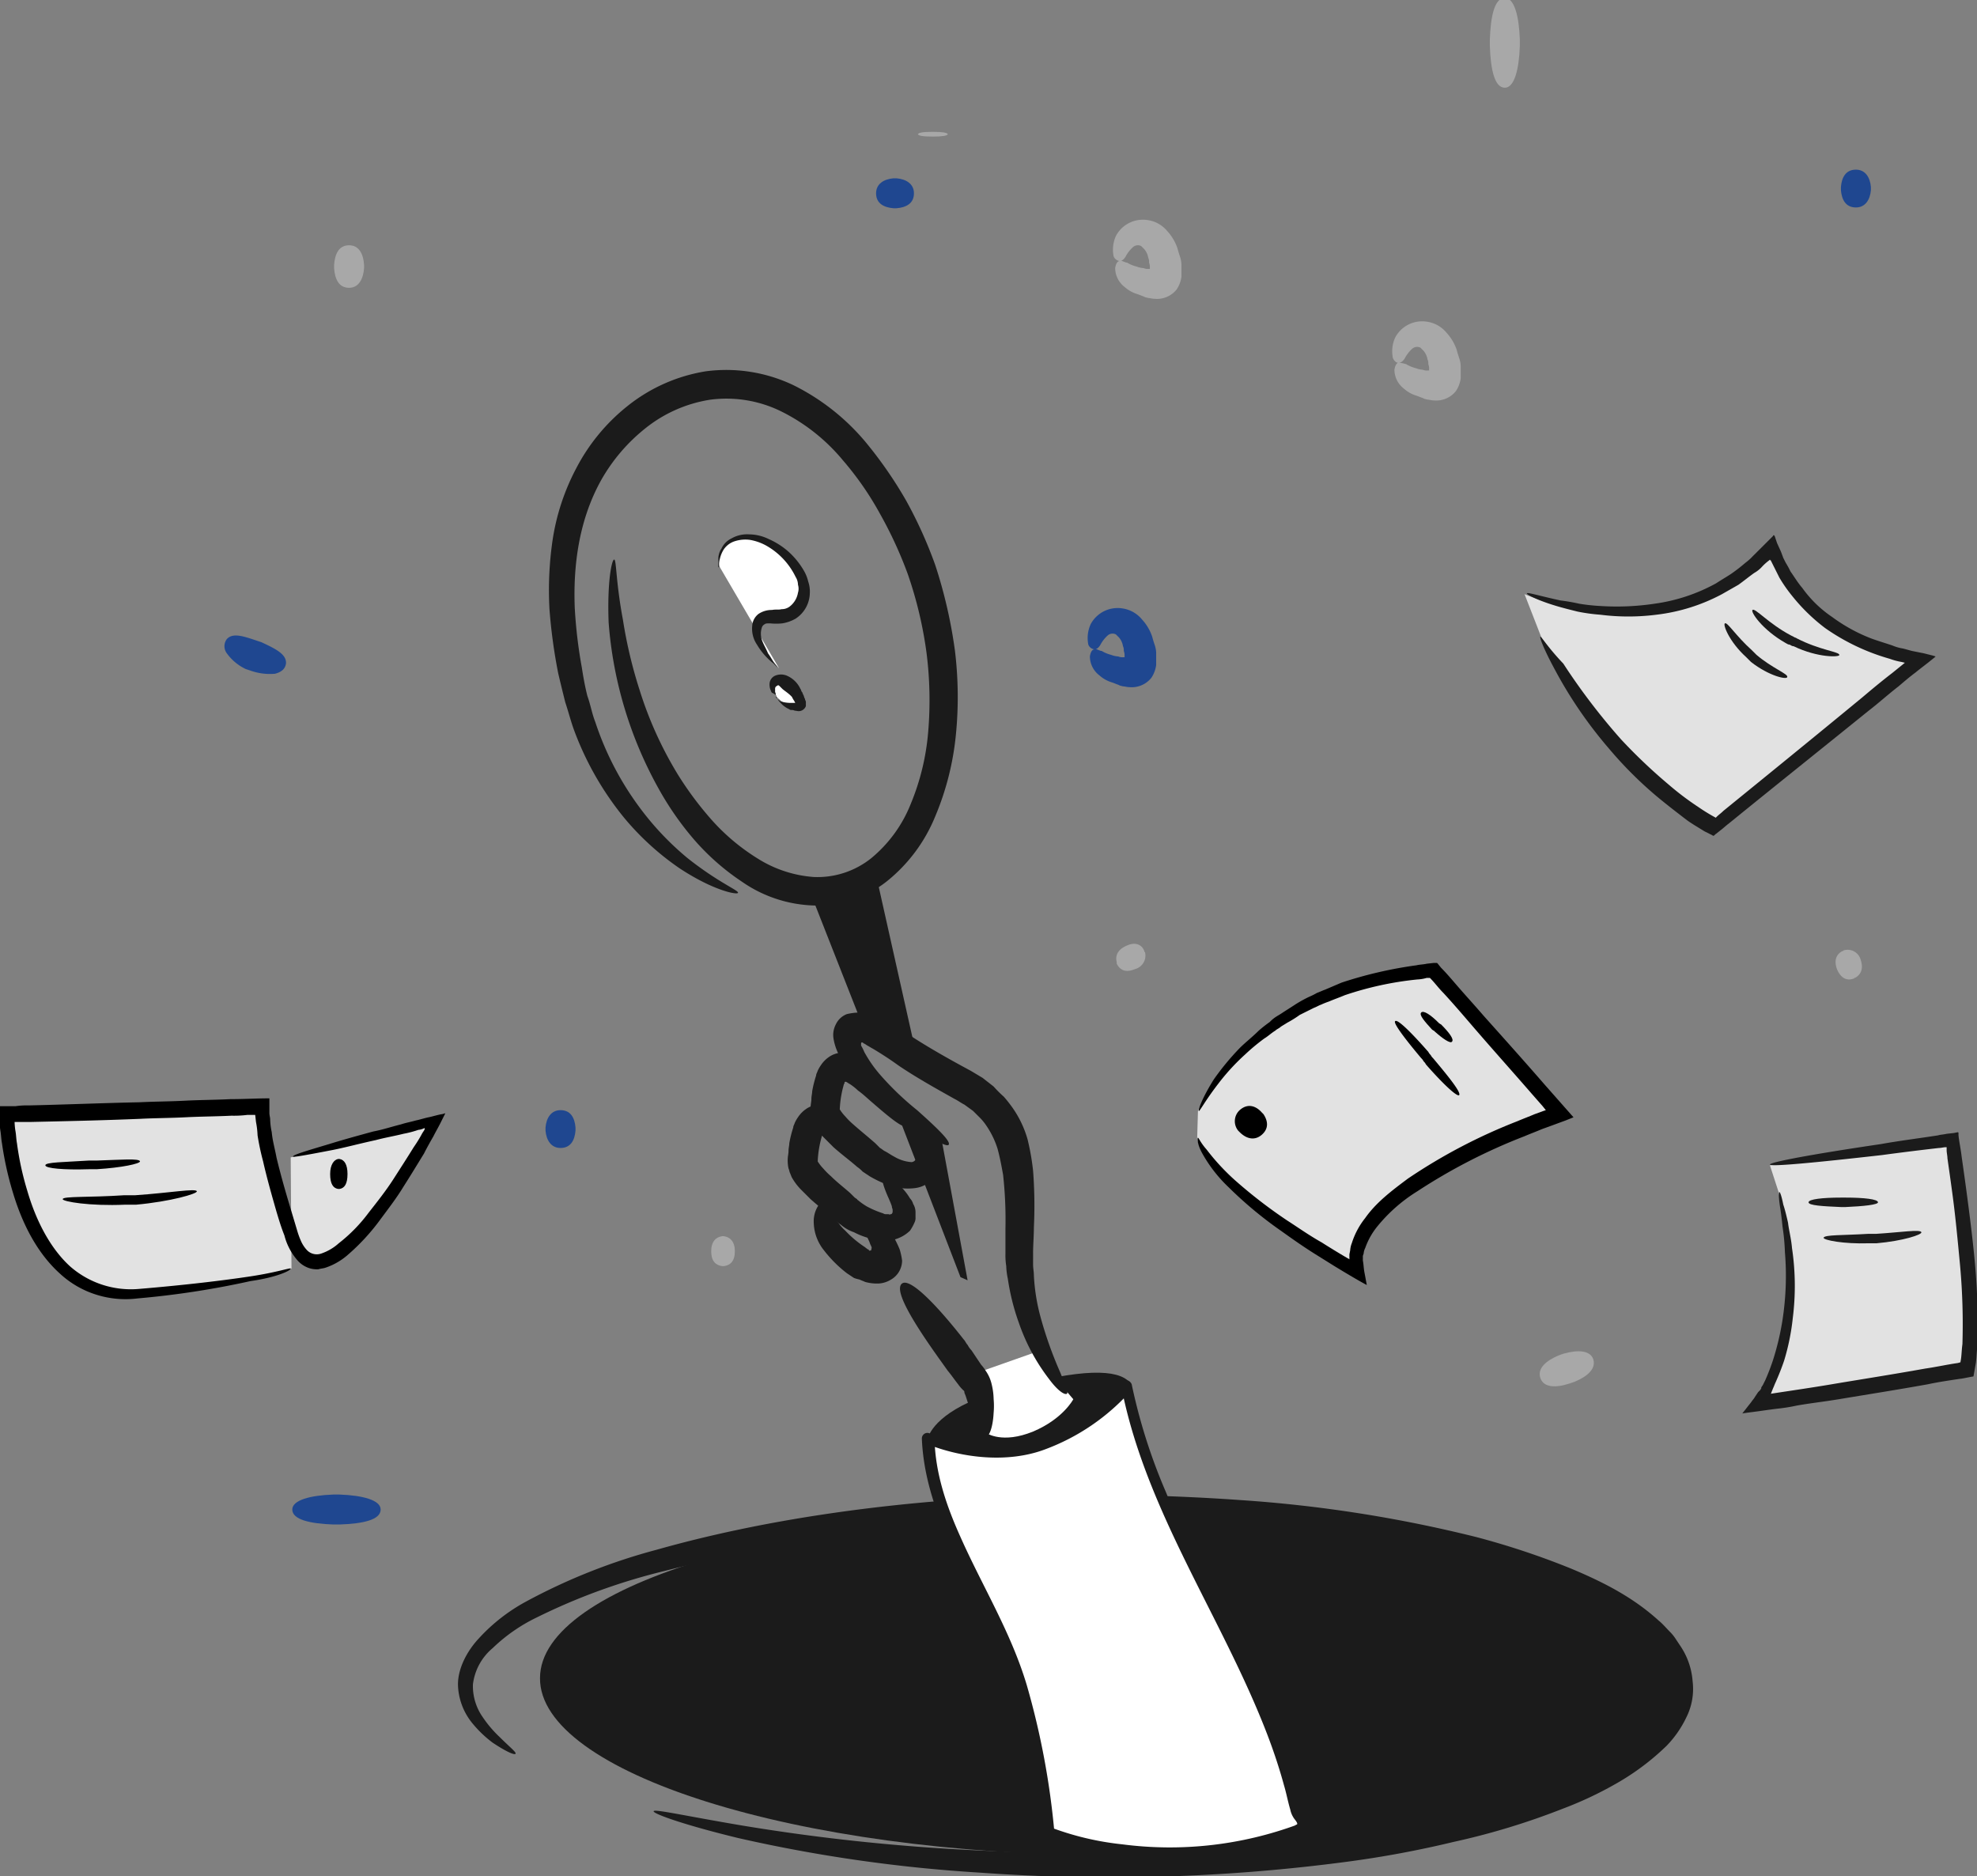 <svg xmlns="http://www.w3.org/2000/svg" xmlns:xlink="http://www.w3.org/1999/xlink" width="391" height="371" viewBox="0 0 391 371">
  <rect x="0" y="0" width="391" height="371" fill="#808080" stroke="none"/>
  <defs>
    <clipPath id="clip-path">
      <rect id="Rectangle_76" data-name="Rectangle 76" width="391" height="371" transform="translate(0.167 0.398)" fill="#fff"/>
    </clipPath>
  </defs>
  <g id="no-machine-found" transform="translate(-0.167 -0.398)" clip-path="url(#clip-path)">
    <path id="Path_447" data-name="Path 447" d="M132.848,81.829c.468,0,.937-.467,1.248-1.09a6.808,6.808,0,0,1,1.4-1.713,1.458,1.458,0,0,1,1.561-.156l.624.623a3.5,3.5,0,0,1,.78,1.713,1.68,1.68,0,0,1,.157.779c0,.312.156.467.156.935v.467h-.313a1.978,1.978,0,0,1-.935-.156,4.569,4.569,0,0,1-1.405-.312,6.763,6.763,0,0,1-1.872-.779c-.467,0-.935-.467-1.4-.312q-.7,0-.935,1.4a4.741,4.741,0,0,0,1.872,3.738,6.5,6.5,0,0,0,2.5,1.4c.467.156.78.312,1.248.467l.311.156.624.156c.313,0,.781.156,1.248.156a4.959,4.959,0,0,0,4.37-1.869,5.954,5.954,0,0,0,.935-2.492V82.452a5.54,5.54,0,0,0-.311-1.558c-.157-.467-.313-.935-.468-1.558a9.516,9.516,0,0,0-2.029-3.427,6.145,6.145,0,0,0-3.9-2.181,6.039,6.039,0,0,0-6.241,3.115,6.578,6.578,0,0,0-.468,4.05A1.463,1.463,0,0,0,132.848,81.829Z" transform="translate(83.805 46.98)" fill="#1f4790"/>
    <path id="Path_448" data-name="Path 448" d="M135.9,34.946c.468,0,.937-.467,1.248-1.09a6.819,6.819,0,0,1,1.405-1.713,1.455,1.455,0,0,1,1.559-.156c.157.156.313.312.624.623a3.517,3.517,0,0,1,.781,1.713,1.7,1.7,0,0,1,.156.779c0,.312.156.467.156.935V36.5h-.311a1.985,1.985,0,0,1-.937-.156,4.559,4.559,0,0,1-1.4-.311,6.743,6.743,0,0,1-1.872-.779c-.468,0-.937-.467-1.405-.312q-.7,0-.935,1.4a4.751,4.751,0,0,0,1.872,3.738,6.5,6.5,0,0,0,2.5,1.4c.468.156.78.312,1.248.467l.313.156.624.156c.311,0,.78.156,1.248.156a4.957,4.957,0,0,0,4.368-1.869,5.931,5.931,0,0,0,.935-2.492V35.569a5.54,5.54,0,0,0-.311-1.558c-.156-.467-.313-.935-.468-1.558a9.536,9.536,0,0,0-2.028-3.427,6.153,6.153,0,0,0-3.9-2.181,6.039,6.039,0,0,0-6.241,3.115,6.592,6.592,0,0,0-.468,4.05A1.465,1.465,0,0,0,135.9,34.946Z" transform="translate(85.75 17.07)" fill="#a8a8a8"/>
    <path id="Path_449" data-name="Path 449" d="M93.988,85.258a1.555,1.555,0,0,0,.624.779,4.92,4.92,0,0,0,2.652,1.4c.624.156,1.872.467,2.028-.156.156-.467-.312-1.246-.624-1.713-.78-1.4-2.34-3.271-4.057-3.115C93.364,82.61,93.364,84.012,93.988,85.258Z" transform="translate(59.63 52.586)" fill="#fff"/>
    <path id="Path_450" data-name="Path 450" d="M94.314,85.749a2.454,2.454,0,0,0-.156-.623V84.5c0-.312.156-.467.468-.623.156-.156.312,0,.468.156l.468.467c.312.312,1.092.779,1.716,1.4.156.156.312.312.312.467.156.156.156.312.312.467l.156.312s.156.312.156.156H97.123A6.714,6.714,0,0,1,95.251,87a5.94,5.94,0,0,1-.936-.779c.156-.312,0-.467,0-.467a1.2,1.2,0,0,0,.156.467,3.593,3.593,0,0,0,.78,1.09,4.888,4.888,0,0,0,1.716,1.246c.156.156.312.156.624.156s.312.156.78.156a1.516,1.516,0,0,0,1.872-.934v-.623a.935.935,0,0,0-.156-.623c0-.312-.156-.312-.156-.467l-.156-.467c-.156-.156-.156-.467-.312-.623s-.156-.467-.312-.623a5.206,5.206,0,0,0-2.808-2.648,3.022,3.022,0,0,0-2.028,0,1.85,1.85,0,0,0-1.248,1.558,3.034,3.034,0,0,0,.156,1.246c.156.312.156.467.312.623A3.477,3.477,0,0,1,94.314,85.749Z" transform="translate(59.304 52.095)" fill="#1b1b1b"/>
    <path id="Path_451" data-name="Path 451" d="M87,70.892c-.624-3.738,2.34-6.386,6.4-5.919a14.077,14.077,0,0,1,9.986,8.256c1.4,3.894-.78,7.321-4.525,7.321a7.4,7.4,0,0,0-2.652.156c-1.716.467-2.028,2.648-1.248,4.673a22.132,22.132,0,0,0,3.9,5.763" transform="translate(55.382 41.406)" fill="#fff"/>
    <path id="Path_452" data-name="Path 452" d="M98.888,91.4l-.312-.312c-.156-.312-.468-.623-.78-1.09s-.624-1.09-1.092-1.713c-.312-.779-.78-1.558-1.092-2.336a3.925,3.925,0,0,1-.156-2.648,1.1,1.1,0,0,1,.624-.779c.156-.156.468-.156,1.092-.156a11.635,11.635,0,0,0,2.34,0,7.689,7.689,0,0,0,2.652-.935,6.161,6.161,0,0,0,2.809-4.985,6.046,6.046,0,0,0-.312-2.336,7.821,7.821,0,0,0-.78-2.025,15.586,15.586,0,0,0-3.121-3.894,15.026,15.026,0,0,0-3.9-2.492,8.958,8.958,0,0,0-3.9-.935,6.223,6.223,0,0,0-3.433.779A4.251,4.251,0,0,0,87.5,67.566a3.766,3.766,0,0,0-.624,2.025v1.246c0,.312,0,.467.156.467v-.467a3.864,3.864,0,0,1,.156-1.246,5.981,5.981,0,0,1,.78-1.869,4.183,4.183,0,0,1,2.028-1.558,6.908,6.908,0,0,1,3.12-.312A10.191,10.191,0,0,1,96.548,67.1a14.211,14.211,0,0,1,5.617,6.075,3,3,0,0,1,.468,1.558,2.649,2.649,0,0,1,0,1.558,4.352,4.352,0,0,1-1.716,2.8,2.639,2.639,0,0,1-1.56.467c-.468.156-1.092,0-1.872.156a4.668,4.668,0,0,0-2.652.779,3.2,3.2,0,0,0-1.248,2.337,5.589,5.589,0,0,0,.936,3.738A13.551,13.551,0,0,0,97.8,90.308Z" transform="translate(55.354 41.305)" fill="#1b1b1b"/>
    <path id="Path_453" data-name="Path 453" d="M178,250.875c62.255,0,112.808-16.2,112.808-34.736s-50.4-33.49-112.652-33.645c-62.254,0-112.807,14.8-112.807,33.334C65.19,234.365,115.587,250.72,178,250.875Z" transform="translate(41.619 116.413)" fill="#1b1b1b"/>
    <path id="Path_454" data-name="Path 454" d="M66.83,231.909c.156-.311-1.092-1.245-3.12-3.271a23.245,23.245,0,0,1-3.433-4.049A10.668,10.668,0,0,1,58.4,218.2a11.071,11.071,0,0,1,3.9-7.166,33.441,33.441,0,0,1,8.738-6.075,121.374,121.374,0,0,1,25.276-9.189c19.5-4.986,43.843-8.413,70.992-9.191a362.781,362.781,0,0,1,42.751,1.089,279.927,279.927,0,0,1,45.56,7.322,115.12,115.12,0,0,1,17.944,5.92c5.617,2.336,11.235,5.3,15.6,9.191a21,21,0,0,1,1.872,1.869c.311.311.468.622.78.934a2.51,2.51,0,0,1,.624,1.091,9.3,9.3,0,0,1,1.561,4.206c.311,2.8-1.248,5.762-3.589,8.255a32.428,32.428,0,0,1-8.581,6.386,73.064,73.064,0,0,1-9.987,4.673A167.308,167.308,0,0,1,251.1,243.9a195.987,195.987,0,0,1-20.44,3.893,377.6,377.6,0,0,1-71.616,3.273,396.155,396.155,0,0,1-47.588-4.986c-11.078-1.869-17.163-3.271-17.319-2.8s5.773,2.647,16.695,5.3a296.581,296.581,0,0,0,47.9,6.853,356.953,356.953,0,0,0,72.709-2.18,204.48,204.48,0,0,0,20.907-3.9,141.75,141.75,0,0,0,21.533-6.542,72.943,72.943,0,0,0,10.609-4.984,49.069,49.069,0,0,0,9.985-7.477,21.14,21.14,0,0,0,3.9-5.607,12.546,12.546,0,0,0,1.248-7.166,14.378,14.378,0,0,0-2.341-6.853l-.935-1.4a8.661,8.661,0,0,0-1.092-1.4c-.781-.778-1.561-1.713-2.341-2.336-5.305-4.829-11.39-7.788-17.32-10.281a155.291,155.291,0,0,0-18.722-6.231,265.628,265.628,0,0,0-46.652-7.32,411.712,411.712,0,0,0-43.532-.78c-27.618,1.091-52.113,4.984-71.929,10.593a118.046,118.046,0,0,0-25.9,10.28,35.527,35.527,0,0,0-9.205,7.166c-2.5,2.649-4.213,6.075-4.213,9.191a12.509,12.509,0,0,0,2.809,7.633,22.811,22.811,0,0,0,4.057,3.893C65.113,231.6,66.674,232.222,66.83,231.909Z" transform="translate(35.3 115.285)" fill="#1b1b1b"/>
    <path id="Path_455" data-name="Path 455" d="M79.315,82.408c-.468,0-1.4,4.361-1.092,12.461a79.741,79.741,0,0,0,9.986,33.022,60.014,60.014,0,0,0,6.709,9.658,46.911,46.911,0,0,0,9.674,8.567,26.236,26.236,0,0,0,13.574,4.673,22.281,22.281,0,0,0,14.978-4.673,31.829,31.829,0,0,0,9.674-12.928,55.359,55.359,0,0,0,4.057-15.888,75.909,75.909,0,0,0-.156-16.823,95.342,95.342,0,0,0-3.9-16.979,86.176,86.176,0,0,0-5.772-12.773,82.586,82.586,0,0,0-8.114-11.683A44.206,44.206,0,0,0,114.89,47.984a30.844,30.844,0,0,0-17.475-2.8,33.235,33.235,0,0,0-15.447,6.854A38.3,38.3,0,0,0,71.826,64.339a44.549,44.549,0,0,0-4.681,14.175,68.285,68.285,0,0,0-.624,13.708,106.922,106.922,0,0,0,1.716,12.617c.468,2.025.936,3.894,1.4,5.763.624,1.869,1.092,3.738,1.716,5.452a60.639,60.639,0,0,0,9.83,17.29,53.575,53.575,0,0,0,11.078,10.125c6.865,4.517,11.546,5.3,11.546,4.829.156-.467-3.9-2.025-9.986-6.855a56.952,56.952,0,0,1-9.674-10.28A59.661,59.661,0,0,1,75.571,114.5c-.624-1.558-.936-3.427-1.56-5.14-.468-1.869-.78-3.583-1.092-5.608a94.556,94.556,0,0,1-1.4-11.838c-.312-8.256.78-17.134,5.149-25.079A35.269,35.269,0,0,1,85.556,56.4a27.161,27.161,0,0,1,12.794-5.608,24.506,24.506,0,0,1,14.043,2.337,37.489,37.489,0,0,1,12.17,9.658A61.067,61.067,0,0,1,131.9,73.374a81.225,81.225,0,0,1,5.461,11.838,79.538,79.538,0,0,1,3.744,15.733,74.486,74.486,0,0,1,.313,15.577,47.2,47.2,0,0,1-3.433,14.175,26.673,26.673,0,0,1-7.8,10.747,17.018,17.018,0,0,1-11.389,3.739,24.066,24.066,0,0,1-11.234-3.739,41.144,41.144,0,0,1-8.894-7.476,67.068,67.068,0,0,1-6.553-8.723,74.478,74.478,0,0,1-7.8-17.134,90.814,90.814,0,0,1-3.277-13.863C79.628,86.77,79.783,82.408,79.315,82.408Z" transform="translate(42.317 28.643)" fill="#1b1b1b"/>
    <path id="Path_456" data-name="Path 456" d="M185.546,255.321c2.183-.778-.313-2.336-.624-4.051-6.242-28.661-28.086-54.985-33.547-83.8a44.633,44.633,0,0,1-17.007,11.682c-10.453,3.738-22.155-1.246-22.155-1.246.468,14.486,9.518,27.259,15.29,40.5,4.213,9.657,7.646,26.792,8.581,37.383C135.929,255.788,158.552,265.289,185.546,255.321Z" transform="translate(71.518 106.828)" fill="#fff"/>
    <path id="Path_457" data-name="Path 457" d="M186.663,256.784c2.341-1.091,1.092-2.96.156-4.673a35.682,35.682,0,0,1-1.248-4.362c-.468-1.558-.78-3.115-1.248-4.517a126.069,126.069,0,0,0-7.178-17.913c-5.617-12.15-12.326-23.988-17.475-36.449a111.564,111.564,0,0,1-6.709-21.185,1.256,1.256,0,0,0-2.028-.467,39.1,39.1,0,0,1-16.227,11.215c-6.865,2.493-15.135,1.713-21.844-1.091a1.094,1.094,0,0,0-1.4,1.091c.468,11.526,5.929,21.808,10.922,31.776a110.712,110.712,0,0,1,6.553,14.643,121.17,121.17,0,0,1,3.744,14.8,147.981,147.981,0,0,1,2.5,16.666,1.029,1.029,0,0,0,.935,1.091,55.33,55.33,0,0,0,14.979,3.582,77.563,77.563,0,0,0,35.262-4.049c1.405-.467.78-2.8-.624-2.182a72.827,72.827,0,0,1-34.638,3.9,56.825,56.825,0,0,1-14.355-3.427c.313.311.624.778.937,1.089a154.641,154.641,0,0,0-5.461-29.128c-3.12-10.437-8.737-19.47-13.107-29.285-2.807-6.229-4.992-12.616-5.148-19.47-.468.311-.937.78-1.4,1.091,7.02,2.8,15.914,3.738,23.092,1.091a42.584,42.584,0,0,0,17.318-11.839c-.624-.156-1.248-.311-2.028-.467C155.769,192.918,170.9,213.792,179.8,237c1.248,3.271,2.341,6.542,3.278,9.97.468,1.556.78,3.271,1.248,4.829a4.651,4.651,0,0,0,.624,1.558c.156.311,1.092,1.245.624,1.4C184.009,255.382,185.257,257.406,186.663,256.784Z" transform="translate(71.026 106.456)" fill="#1b1b1b"/>
    <path id="Path_458" data-name="Path 458" d="M112.853,179.639c-.468-.156-.78-.624-.624-.935.624-1.713,3.432-6.231,15.446-9.5,15.135-4.206,22-3.893,24.34-1.4C154.2,170.137,135.165,186.648,112.853,179.639Z" transform="translate(71.503 105.873)" fill="#1b1b1b"/>
    <path id="Path_459" data-name="Path 459" d="M120.052,179.457s3.12,2.182,9.205-.311c5.929-2.491,7.957-6.386,7.957-6.386l-7.8-9.191L118.8,167.308l-.781,2.025Z" transform="translate(75.225 104.34)" fill="#fff"/>
    <path id="Path_460" data-name="Path 460" d="M123.585,148.655c.467-.622-1.874-2.96-6.242-6.853a57.324,57.324,0,0,1-7.178-6.853,25.125,25.125,0,0,1-3.276-4.673,9.158,9.158,0,0,0-.624-1.246v-.311c0-.156,0-.311.156-.311s.157,0,.313.156l.311.156.468.311c.313.156.78.467,1.093.622,1.559.935,3.276,2.026,4.992,3.271,3.433,2.337,7.333,4.517,11.235,6.7.624.311,1.248.778,1.872,1.089l1.715,1.246,1.405,1.4a10.943,10.943,0,0,1,1.248,1.558,17.233,17.233,0,0,1,2.183,4.517c.468,1.713.781,3.427,1.093,5.14a81.344,81.344,0,0,1,.468,10.593v4.984a13.428,13.428,0,0,0,.156,2.493,13.638,13.638,0,0,0,.313,2.491,44.671,44.671,0,0,0,2.183,8.724,39.033,39.033,0,0,0,5.929,11.059c1.717,2.336,3.12,3.271,3.589,2.958.313-.311-.311-1.713-1.4-4.36a77.911,77.911,0,0,1-3.9-11.059,38.653,38.653,0,0,1-1.248-7.944c0-.78-.156-1.4-.156-2.182V170c0-1.558.156-3.271.156-4.984a90.8,90.8,0,0,0-.156-11.215,47.4,47.4,0,0,0-1.093-6.231,20.665,20.665,0,0,0-2.965-6.231,26.681,26.681,0,0,0-1.715-2.182,24.359,24.359,0,0,1-2.029-2.025c-.78-.622-1.4-1.091-2.183-1.713q-1.172-.7-2.341-1.4c-4.057-2.18-7.646-4.206-11.079-6.386a59.023,59.023,0,0,0-5.3-3.115c-.468-.311-.937-.467-1.405-.778l-.78-.313-1.093-.467c-.467-.156-.935-.156-1.248-.311l-.624-.156H105.8a12.1,12.1,0,0,0-2.341.311,3.963,3.963,0,0,0-2.183,2.025,4.489,4.489,0,0,0-.468,2.8,10.823,10.823,0,0,0,.937,2.96,8.453,8.453,0,0,0,.935,1.713,25.575,25.575,0,0,0,4.368,5.3,36.894,36.894,0,0,0,8.581,6.542C120.308,147.566,123.117,149.123,123.585,148.655Z" transform="translate(64.203 78.131)" fill="#1b1b1b"/>
    <path id="Path_461" data-name="Path 461" d="M109.233,155.259c-1.715,1.247,2.029,7.477,7.49,15.109a144828.424,144828.424,0,0,0,1.559,2.182c.781.934,1.405,1.869,2.029,2.647a7.746,7.746,0,0,0,1.091,1.247s.157,0,.157.467c.311.624.467,1.4.78,2.182.156.778.468,1.558.624,2.18.78,2.8,1.4,4.517,2.5,4.517.937,0,1.717-1.869,1.872-4.984a14.941,14.941,0,0,0,0-2.649,13.679,13.679,0,0,0-.468-3.271,7.476,7.476,0,0,0-1.091-2.336,8.566,8.566,0,0,0-.937-1.247l-1.872-2.8a4.663,4.663,0,0,1-.78-1.091c-.313-.311-.468-.778-.781-1.089C115.786,159.153,110.793,154.169,109.233,155.259Z" transform="translate(69.349 98.943)" fill="#1b1b1b"/>
    <path id="Path_462" data-name="Path 462" d="M101.364,145.178c-.467-.311-.935-.156-1.716.624A5.72,5.72,0,0,0,98.4,149.7a9.058,9.058,0,0,0,2.028,5.451,24.764,24.764,0,0,0,4.524,4.518q.7.469,1.405.935l.467.156.624.156c.313.156.781.311,1.093.467a8.621,8.621,0,0,0,2.809.313,5.231,5.231,0,0,0,2.341-.78,4.374,4.374,0,0,0,2.183-3.738,13.843,13.843,0,0,0-.467-2.182c-.313-.778-.624-1.4-.937-2.024a4.308,4.308,0,0,0-.935-1.246c-.313-.311-.468-.622-.781-.934-2.183-2.182-4.213-2.493-4.68-1.713s.311,2.18,1.248,4.2c.156.311.156.468.311.78s.313.622.156.778c0,.311,0,.311-.156.311-.156.157-.468,0-.311-.156h-.157a6.362,6.362,0,0,1-.624-.467,21.5,21.5,0,0,1-3.9-3.271,9.18,9.18,0,0,1-2.028-2.649,12.992,12.992,0,0,1-.626-2.336C101.988,145.958,101.833,145.334,101.364,145.178Z" transform="translate(62.707 92.512)" fill="#1b1b1b"/>
    <path id="Path_463" data-name="Path 463" d="M114.136,148.1c.78-.624-.468-3.271-3.432-7.322-.781-.935-1.561-2.025-2.653-3.115a17.836,17.836,0,0,0-1.717-1.713,6.789,6.789,0,0,0-1.091-.935c-.468-.467-1.25-.622-1.874-1.089a4.819,4.819,0,0,0-4.368.467,5.987,5.987,0,0,0-1.716,1.713,6.726,6.726,0,0,0-.624,1.091c-.156.467-.312.622-.312.934a22.793,22.793,0,0,0-.78,3.115c0,.468-.156.935-.156,1.558,0,.468-.156,1.091-.156,1.558a7.567,7.567,0,0,0,.156,1.869c.156.313.156.624.312.935l.312.778a11.477,11.477,0,0,0,1.872,2.493l1.872,1.869c1.4,1.246,2.809,2.337,4.056,3.427.313.313.624.468.937.78l.468.467c.156.156.467.311.624.467a7.877,7.877,0,0,0,2.5,1.4,14.143,14.143,0,0,0,5.148,1.558,4.25,4.25,0,0,0,1.4,0c.468,0,.937-.156,1.561-.156a7.057,7.057,0,0,0,2.965-1.713,9.316,9.316,0,0,0,.935-1.713,1.958,1.958,0,0,0,.157-.935v-.934a3.143,3.143,0,0,0-.468-1.713,2.517,2.517,0,0,0-.624-1.091,11.12,11.12,0,0,0-2.341-2.8c-1.4-1.245-2.5-1.713-2.965-1.245-.311.311,0,1.4.624,2.958.313.78.78,1.715,1.093,2.649,0,.311.156.467.156.78v.311c0,.156-.156.467-.311.467s-.313.156-.468,0h-.468a.94.94,0,0,1-.624-.156,18.732,18.732,0,0,1-3.276-1.4,13.346,13.346,0,0,1-1.561-1.091c-.156-.156-.311-.156-.311-.311l-.468-.311c-.313-.311-.624-.622-.937-.935-1.248-1.089-2.652-2.18-3.744-3.271a14.543,14.543,0,0,1-1.56-1.558,8.5,8.5,0,0,1-1.092-1.4,20.84,20.84,0,0,1,.78-4.829.543.543,0,0,1,.156-.311v-.156a.153.153,0,0,1,.156-.156h.156c.312.156.468.311.78.467a11.065,11.065,0,0,1,1.561,1.246c1.093.78,2.028,1.713,2.965,2.493C111.171,146.852,113.512,148.566,114.136,148.1Z" transform="translate(60.701 85.231)" fill="#1b1b1b"/>
    <path id="Path_464" data-name="Path 464" d="M116.9,141.821c.78-.622-.468-3.271-3.433-7.322-.78-.934-1.561-2.024-2.652-3.115a18.022,18.022,0,0,0-1.717-1.713,6.8,6.8,0,0,0-1.093-.934c-.468-.468-1.248-.624-1.872-1.091a4.83,4.83,0,0,0-4.368.467,6,6,0,0,0-1.717,1.713,6.857,6.857,0,0,0-.624,1.091c-.156.467-.312.622-.312.935a22.694,22.694,0,0,0-.78,3.115c0,.467-.156.934-.156,1.558,0,.467-.156,1.089-.156,1.558a7.572,7.572,0,0,0,.156,1.869c.156.311.156.622.312.934l.312.78a11.462,11.462,0,0,0,1.872,2.491l1.872,1.871c1.561,1.4,3.276,2.647,4.681,3.893a6.7,6.7,0,0,1,1.091.935l1.405.934a23.352,23.352,0,0,0,2.807,1.4,11.436,11.436,0,0,0,6.085.935c2.809-.311,4.837-2.649,4.681-4.829a5.528,5.528,0,0,0-.311-1.558,10.924,10.924,0,0,0-.468-1.246,3.983,3.983,0,0,0-1.093-1.558,12.231,12.231,0,0,0-2.028-2.025c-1.248-1.246-2.185-1.558-2.5-1.091-.313.311-.157,1.091.467,2.493.313.622.624,1.4.937,2.18s.624,1.869.468,2.025a1.067,1.067,0,0,1-.781.467,7.692,7.692,0,0,1-3.432-1.089c-.624-.311-1.248-.78-1.872-1.091-.313-.156-.624-.467-.937-.622l-.935-.935c-1.405-1.246-2.965-2.491-4.37-3.738a14.879,14.879,0,0,1-1.559-1.558,8.66,8.66,0,0,1-1.093-1.4,20.886,20.886,0,0,1,.78-4.829.542.542,0,0,1,.157-.311v-.156a.153.153,0,0,1,.156-.157h.156c.313.157.468.313.78.468a10.835,10.835,0,0,1,1.561,1.246c1.093.778,2.028,1.713,2.965,2.491C113.935,140.419,116.275,142.288,116.9,141.821Z" transform="translate(62.464 81.227)" fill="#1b1b1b"/>
    <path id="Path_465" data-name="Path 465" d="M97.543,108.347l11.7,29.752,10.141,4.829-8.581-38.32S107.061,108.659,97.543,108.347Z" transform="translate(62.16 66.725)" fill="#1b1b1b"/>
    <path id="Path_466" data-name="Path 466" d="M108.022,133.423l13.261,34.425,1.405.622-5.15-27.881Z" transform="translate(68.845 85.108)" fill="#1b1b1b"/>
    <path id="Path_467" data-name="Path 467" d="M214.824,142.817l36.043-4.829s5.617,33.8,2.963,45.484c-23.559,4.362-41.5,6.7-41.5,6.7s11.078-13.4,4.213-42.058" transform="translate(135.387 88.02)" fill="#e2e2e2"/>
    <path id="Path_468" data-name="Path 468" d="M217.851,148.78c-.156,0-.156,1.091.156,3.115q.236,1.4.468,3.739a41.57,41.57,0,0,1,.468,4.984,57.16,57.16,0,0,1-.468,13.4,52.84,52.84,0,0,1-1.872,7.944,43.273,43.273,0,0,1-1.559,4.051q-.236.467-.468.935l-.313.467v.156c0,.156-.156.156-.156.311l-.468.467-.624.935c-.156.311-.468.622-.78,1.091-.624.778-1.092,1.4-1.717,2.18.937-.156,2.341-.311,3.433-.467s2.183-.311,3.432-.468a33.894,33.894,0,0,0,3.9-.622c2.652-.467,5.461-.778,8.268-1.246,5.618-.934,11.548-1.869,17.633-2.96,2.183-.467,4.368-.778,6.4-1.089.313,0,1.717-.311,2.652-.468l.468-2.647c.156-1.091.156-2.182.313-3.427a135.14,135.14,0,0,0-.468-16.045c-.468-5.14-1.093-9.969-1.717-14.642-.311-2.336-.624-4.518-.935-6.7-.157-1.4-.468-2.8-.624-4.206V137.1a.153.153,0,0,0-.157-.156l-.78.156-1.4.156c-.624.156-1.248.156-1.717.311-4.057.624-7.8,1.091-11.235,1.713-13.729,2.026-22,3.584-22,4.051s8.426-.311,22.157-1.869q5.147-.7,11.233-1.4c.468,0,.937-.156,1.4-.156h.157v.622c0,.467.156,1.091.156,1.558.311,2.182.624,4.362.937,6.7.624,4.517,1.091,9.5,1.559,14.488a127.942,127.942,0,0,1,.468,15.575c-.156,1.091-.156,2.182-.313,3.115-.156.78,0,.468-.156.468,0,0,.156,0-.468.156-2.183.311-4.213.778-6.4,1.089-6.085,1.091-12.014,2.026-17.631,2.96-4.526.78-8.894,1.4-12.951,2.026a.548.548,0,0,0,.157-.313l.311-.778c.156-.311.313-.78.468-1.091.624-1.4,1.248-2.96,1.717-4.362A44.869,44.869,0,0,0,220.5,173.7a50.649,50.649,0,0,0-.157-13.864c-.156-1.869-.624-3.582-.78-4.984-.311-1.4-.624-2.647-.937-3.582C218.32,149.715,218.007,148.78,217.851,148.78Z" transform="translate(134.233 87.353)" fill="#1b1b1b"/>
    <path id="Path_469" data-name="Path 469" d="M144.852,145.112s9.985-24.455,46.339-27.57l24.964,28.35S171.533,161,176.057,177.2c-30.893-17.757-31.362-26.635-31.362-26.635" transform="translate(92.241 74.977)" fill="#e2e2e2"/>
    <path id="Path_470" data-name="Path 470" d="M144.821,151.075c-.157,0-.157,1.247.78,2.96a28,28,0,0,0,5.305,6.855,78.586,78.586,0,0,0,10.3,8.566c2.183,1.558,4.368,3.115,6.865,4.673l3.744,2.337c.781.467,4.057,2.491,6.4,3.738-.156-.78-.313-1.713-.468-2.493s-.156-1.558-.313-2.336v-.935l.157-.467a2.893,2.893,0,0,1,.311-1.091,14.207,14.207,0,0,1,2.341-4.2,31.687,31.687,0,0,1,7.957-7.01,112.959,112.959,0,0,1,21.22-10.9c1.093-.467,2.341-.934,3.433-1.4l1.717-.622,2.965-1.091,1.559-.622-5.772-6.542c-4.057-4.673-8.114-9.191-12.014-13.552-1.872-2.18-3.744-4.2-5.617-6.386-.937-1.091-1.874-2.18-2.809-3.115l-.624-.778-.156-.156h-.624l-1.405.156c-.624.156-1.4.156-2.028.311a82.557,82.557,0,0,0-14.822,3.427l-3.278,1.4c-.468.156-1.092.467-1.559.622a14.256,14.256,0,0,1-1.561.78,25.024,25.024,0,0,0-2.809,1.558c-.935.622-1.715,1.091-2.652,1.713-.468.311-.78.467-1.248.778a6.892,6.892,0,0,0-1.093.935,26.726,26.726,0,0,0-2.183,1.713c-1.25,1.246-2.654,2.337-3.746,3.427a51.2,51.2,0,0,0-5.148,6.231c-2.341,3.739-3.12,6.075-2.965,6.231s1.248-2.025,3.9-5.451a42.648,42.648,0,0,1,5.305-5.764,39.709,39.709,0,0,1,3.744-3.115c.781-.467,1.405-1.091,2.185-1.558.311-.311.78-.467,1.092-.778.468-.313.78-.468,1.248-.78a21.646,21.646,0,0,0,2.5-1.558l2.809-1.4c.467-.156.935-.467,1.4-.622a16.642,16.642,0,0,1,1.559-.624c1.093-.467,2.029-.778,3.122-1.245a64.748,64.748,0,0,1,14.353-3.115,7.772,7.772,0,0,0,1.872-.313h.624c.937.935,1.717,2.026,2.653,2.96,1.872,2.026,3.744,4.206,5.617,6.386,3.744,4.362,7.8,8.879,11.859,13.552L213,144.846l.624.778-.468.156-1.715.624c-1.093.467-2.341.934-3.433,1.4a109.629,109.629,0,0,0-21.688,11.372c-3.12,2.336-6.241,4.673-8.426,7.787a15.364,15.364,0,0,0-2.652,4.986,4.546,4.546,0,0,0-.313,1.4l-.156.778v.935c.624.467-3.276-1.871-5.461-3.271-2.5-1.4-4.681-2.96-6.865-4.362a96.148,96.148,0,0,1-10.3-7.944,43.5,43.5,0,0,1-5.617-6.075C145.29,152.01,144.977,151.075,144.821,151.075Z" transform="translate(92.271 74.309)"/>
    <path id="Path_471" data-name="Path 471" d="M184.227,75.508s29.177,12.773,48.524-9.034c5.774,16.355,20.751,20.561,29.332,22.275-28.553,23.832-40.566,33.023-40.566,33.023S201.7,112.269,187.5,83.92" transform="translate(117.46 42.397)" fill="#e2e2e2"/>
    <path id="Path_472" data-name="Path 472" d="M187.168,84.951c-.156.156.624,2.337,2.809,6.386a85.79,85.79,0,0,0,10.766,15.733,78.109,78.109,0,0,0,9.517,9.5c1.872,1.558,3.9,3.115,5.929,4.673,1.092.779,2.185,1.4,3.433,2.18l1.559.78c.313.311.468-.156.781-.313l.78-.622c.624-.467,1.093-.934,1.717-1.4,8.426-6.854,17.787-14.33,27.616-22.275,2.029-1.558,3.9-3.271,5.929-4.829,1.093-.935,2.185-1.869,3.433-2.8.935-.779,2.028-1.558,2.965-2.337l.78-.623.156-.156h0l-.468-.156L263,88.222l-2.341-.467-1.715-.467a8.944,8.944,0,0,1-2.185-.623c-1.4-.467-2.965-.935-4.213-1.4a33.034,33.034,0,0,1-7.646-4.206,23.192,23.192,0,0,1-5.928-5.763c-.937-1.09-1.561-2.181-2.341-3.271a16.991,16.991,0,0,0-.937-1.713q-.233-.467-.469-.935l-.467-1.246-.781-1.713-.311-.935-.156-.467-.157-.156a.152.152,0,0,0-.156.156l-2.652,2.648-1.405,1.4a10,10,0,0,1-1.4,1.246,34.248,34.248,0,0,1-2.807,2.181c-.937.623-2.029,1.246-2.965,1.869a35.028,35.028,0,0,1-12.17,4.05,50.532,50.532,0,0,1-10.611.467,37.54,37.54,0,0,1-4.368-.467,34.881,34.881,0,0,0-3.589-.623c-4.368-.935-6.709-1.713-6.709-1.4-.156.156,2.028,1.4,6.4,2.648,1.093.312,2.341.623,3.589.935a35.315,35.315,0,0,0,4.526.623,43.818,43.818,0,0,0,11.077,0,36.527,36.527,0,0,0,12.95-4.05l3.278-1.869c1.092-.779,2.028-1.558,3.12-2.337a6.118,6.118,0,0,0,1.561-1.246,9.992,9.992,0,0,1,1.4-1.246l.156-.156a.153.153,0,0,0,.156.156l.313.623q.233.467.468.935.467.935.935,1.869a29.362,29.362,0,0,0,2.5,3.583,36.386,36.386,0,0,0,6.553,6.386,42.257,42.257,0,0,0,12.794,6.075,13.018,13.018,0,0,0,2.341.623l.624.156-2.5,2.025c-2.028,1.558-3.9,3.115-5.929,4.829-9.829,8.1-19.035,15.577-27.46,22.43-.468.467-.937.779-1.4,1.246-.157.156,0,.156-.313,0a37.321,37.321,0,0,1-3.276-2.025,55.805,55.805,0,0,1-5.774-4.361,106.715,106.715,0,0,1-9.517-9.034,126.729,126.729,0,0,1-11.39-14.954C188.573,86.976,187.325,84.8,187.168,84.951Z" transform="translate(117.64 41.366)" fill="#1b1b1b"/>
    <path id="Path_473" data-name="Path 473" d="M57.122,143.746l28.241-7.009s-22,41.745-28.241,23.053-5.929-25.7-5.929-25.7L.953,135.335s1.4,38.007,26.681,35.514,29.645-5.14,29.645-5.14" transform="translate(0.539 85.533)" fill="#e2e2e2"/>
    <path id="Path_474" data-name="Path 474" d="M57.757,166.5c-.156-.156-2.808.778-7.957,1.558s-12.794,1.713-22.156,2.491a18.235,18.235,0,0,1-13.574-4.516c-3.9-3.584-6.709-9.035-8.425-14.954a58.331,58.331,0,0,1-2.028-9.346c-.156-.778-.156-1.713-.312-2.491a13.481,13.481,0,0,1-.156-1.715H6.112c7.021-.156,14.355-.311,21.844-.622,2.965-.156,6.085-.156,9.05-.311s5.929-.156,9.05-.311a20.968,20.968,0,0,0,3.121-.156h1.56l.156,1.4a17.356,17.356,0,0,1,.312,2.649,49.76,49.76,0,0,0,1.092,5.14c.78,3.428,1.716,6.7,2.653,9.97.468,1.558.936,3.115,1.56,4.673a11.959,11.959,0,0,0,2.5,4.829,5.259,5.259,0,0,0,2.652,1.713,5.322,5.322,0,0,0,1.56.156c.468-.156.936-.156,1.4-.311a12.883,12.883,0,0,0,4.369-2.493,41.889,41.889,0,0,0,6.241-6.7c1.716-2.337,3.433-4.518,4.837-6.853,1.4-2.182,2.808-4.517,4.057-6.544.624-1.245,1.248-2.336,1.872-3.427.468-.934.936-1.713,1.4-2.647l.624-1.246.312-.624c-.156,0-.468.157-.624.157-.936.156-1.872.467-2.653.622s-1.716.467-2.5.622c-1.092.311-2.028.468-2.965.78-1.872.467-3.745,1.089-5.461,1.4-3.433.934-6.241,1.713-8.738,2.491-4.681,1.4-7.333,2.182-7.177,2.493,0,.156,2.652-.311,7.489-1.246,2.5-.467,5.3-1.246,8.894-2.025,1.716-.468,3.589-.78,5.461-1.246a20.625,20.625,0,0,0,2.964-.78,2.9,2.9,0,0,0,1.092-.311h.156v.156l-.156.313-.312.467a27.253,27.253,0,0,1-1.716,2.8c-1.248,2.025-2.653,4.2-4.057,6.386s-3.12,4.36-4.837,6.542a31.23,31.23,0,0,1-5.929,6.075,9.941,9.941,0,0,1-3.433,2.025,2.679,2.679,0,0,1-2.965-.78,6.413,6.413,0,0,1-1.092-1.713,16.824,16.824,0,0,1-.78-2.18l-1.4-4.673c-.936-3.115-1.872-6.386-2.652-9.657-.312-1.713-.78-3.271-.936-4.984a13.627,13.627,0,0,1-.312-2.493c0-.467-.156-.778-.156-1.4v-2.8c-2.5,0-4.993.156-7.645.156-2.965.156-6.085.156-9.05.311s-5.929.156-9.05.311c-7.489.156-14.822.467-21.844.622a15.021,15.021,0,0,0-2.652.157H.027c-.156,0,0,.156,0,.311v1.246a32.682,32.682,0,0,0,.312,3.271c.156.934.156,1.713.312,2.491a64.31,64.31,0,0,0,2.184,9.813c1.872,6.231,4.837,11.995,9.362,16.044a18.909,18.909,0,0,0,7.489,4.206,19.184,19.184,0,0,0,7.8.624A171.586,171.586,0,0,0,49.8,168.99C55.261,168.212,57.913,166.809,57.757,166.5Z" transform="translate(-0.096 84.744)"/>
    <path id="Path_475" data-name="Path 475" d="M232.249,145.77c0-.624-2.807-.935-6.4-.935h-.937c-3.589,0-6.4.311-6.4.935s2.807.778,6.4.934h.937C229.442,146.548,232.249,146.237,232.249,145.77Z" transform="translate(139.338 92.388)" fill="#1b1b1b"/>
    <path id="Path_476" data-name="Path 476" d="M239.676,149.123c-.156-.622-3.9,0-8.892.311h-1.561c-4.992.313-8.737.157-8.892.78,0,.467,3.9,1.246,8.892,1.091h1.561C236.089,150.836,239.833,149.591,239.676,149.123Z" transform="translate(140.492 94.954)" fill="#1b1b1b"/>
    <path id="Path_477" data-name="Path 477" d="M177.877,128.3c.467-.467-.624-1.869-2.185-3.427-.156,0-.156-.156-.313-.156l-.156-.156c-1.559-1.558-2.965-2.493-3.432-2.025s.624,1.713,2.183,3.427c.156,0,.156.156.313.156l.156.156C176,127.674,177.564,128.765,177.877,128.3Z" transform="translate(109.457 78.084)"/>
    <path id="Path_478" data-name="Path 478" d="M181.267,138.195c.468-.467-1.872-3.427-5.15-7.322a2.148,2.148,0,0,1-.467-.622,2.12,2.12,0,0,1-.468-.622c-3.278-3.739-6.085-6.542-6.553-6.075-.468.311,1.872,3.427,5.15,7.32a2.182,2.182,0,0,1,.467.624,2.12,2.12,0,0,1,.468.622C177.989,135.859,180.8,138.506,181.267,138.195Z" transform="translate(107.471 78.779)"/>
    <path id="Path_479" data-name="Path 479" d="M154.427,139.588c1.561-1.246,1.405-2.8.468-4.2l-.156-.157-.156-.156c-1.093-1.245-2.654-1.869-4.213-.622a2.97,2.97,0,0,0-.468,4.206l.156.156.156.156C151.463,140.213,153.024,140.679,154.427,139.588Z" transform="translate(95.147 85.329)"/>
    <path id="Path_480" data-name="Path 480" d="M24.343,140.605c-.156-.622-3.745-.311-8.581-.156H14.2c-4.837.313-8.581.313-8.581.935s3.745.935,8.581.778h1.56C20.755,141.852,24.343,141.073,24.343,140.605Z" transform="translate(3.517 89.452)"/>
    <path id="Path_481" data-name="Path 481" d="M34.24,144.155c-.156-.622-5.3.311-12.17.78H19.886c-6.865.467-12.17.156-12.17.778,0,.467,5.3,1.4,12.326,1.091h2.184C29.091,146.179,34.4,144.622,34.24,144.155Z" transform="translate(4.854 91.822)"/>
    <path id="Path_482" data-name="Path 482" d="M40.008,143.135c0,2.025.624,2.8,1.56,2.96h.312c.936-.156,1.56-.935,1.56-2.96,0-1.869-.624-2.8-1.56-2.96h-.312C40.788,140.331,40.008,141.266,40.008,143.135Z" transform="translate(25.455 89.415)"/>
    <path id="Path_483" data-name="Path 483" d="M228.943,82.789c0-.623-3.9-.935-8.426-3.271-.156-.156-.468-.156-.624-.312l-.624-.312c-4.368-2.336-7.022-5.452-7.49-4.984-.467.312,1.874,3.894,6.553,6.542.313.156.468.312.781.312.311.156.467.312.78.312C224.73,83.412,229.1,83.256,228.943,82.789Z" transform="translate(135 47.111)" fill="#1b1b1b"/>
    <path id="Path_484" data-name="Path 484" d="M220.786,86.11c.156-.623-2.965-1.713-6.085-4.362l-.468-.467-.468-.467c-3.12-2.8-4.837-5.608-5.305-5.3-.467.156.781,3.583,4.213,6.7l.468.467.468.467C217.2,85.954,220.786,86.733,220.786,86.11Z" transform="translate(132.859 48.152)" fill="#1b1b1b"/>
    <path id="Path_485" data-name="Path 485" d="M169.617,47.214c.468,0,.937-.467,1.248-1.09a6.818,6.818,0,0,1,1.405-1.713,1.455,1.455,0,0,1,1.559-.156l.624.623a3.517,3.517,0,0,1,.781,1.713,1.7,1.7,0,0,1,.156.779c0,.312.156.467.156.935v.467h-.311a1.985,1.985,0,0,1-.937-.156,4.548,4.548,0,0,1-1.4-.312,6.743,6.743,0,0,1-1.872-.779,10.01,10.01,0,0,0-1.405-.312q-.7,0-.935,1.4a4.745,4.745,0,0,0,1.872,3.738,6.5,6.5,0,0,0,2.5,1.4c.468.156.78.312,1.248.467l.313.156.624.156c.311,0,.78.156,1.248.156a4.957,4.957,0,0,0,4.368-1.869,5.931,5.931,0,0,0,.935-2.492V47.837a5.54,5.54,0,0,0-.311-1.558c-.156-.467-.313-.935-.468-1.558a9.537,9.537,0,0,0-2.028-3.427,6.154,6.154,0,0,0-3.9-2.181,6.039,6.039,0,0,0-6.241,3.115,6.592,6.592,0,0,0-.468,4.05C168.681,47.058,169.305,47.369,169.617,47.214Z" transform="translate(107.262 24.896)" fill="#a8a8a8"/>
    <path id="Path_486" data-name="Path 486" d="M183,0c-2.029,0-2.809,3.583-2.965,8.256V9.5c.156,4.673.935,8.256,2.965,8.256,1.872,0,2.807-3.583,2.965-8.256V8.256C185.808,3.583,184.873,0,183,0Z" transform="translate(114.786 -0.01)" fill="#a8a8a8"/>
    <path id="Path_487" data-name="Path 487" d="M137.043,114.537c-1.872.78-2.341,2.026-2.029,3.271v.313c.624,1.245,1.717,1.869,3.589,1.089a2.773,2.773,0,0,0,2.029-3.271.153.153,0,0,0-.157-.156v-.156C140.008,114.381,138.758,113.759,137.043,114.537Z" transform="translate(86.008 72.84)" fill="#a8a8a8"/>
    <path id="Path_488" data-name="Path 488" d="M86.017,152.455c0,2.025.936,2.8,2.184,2.96h.312c1.248-.156,2.184-.935,2.184-2.96,0-1.869-.936-2.8-2.184-2.96H88.2C86.953,149.651,86.017,150.586,86.017,152.455Z" transform="translate(54.807 95.361)" fill="#a8a8a8"/>
    <path id="Path_489" data-name="Path 489" d="M27.712,77.689a2.322,2.322,0,0,0,0,2.8,9.7,9.7,0,0,0,3.745,3.115l.468.156.468.156a11.438,11.438,0,0,0,4.837.623c1.248-.312,2.028-.935,2.184-2.025.156-1.869-2.184-2.959-4.837-4.206l-.468-.156C31.3,77.221,28.96,76.287,27.712,77.689Z" transform="translate(17.312 49.096)" fill="#1f4790"/>
    <path id="Path_490" data-name="Path 490" d="M43.449,29.861c-2.028,0-2.808,1.713-2.964,3.894v.623c.156,2.181.936,3.894,2.964,3.894,1.872,0,2.809-1.713,2.965-3.894v-.623C46.257,31.418,45.321,29.861,43.449,29.861Z" transform="translate(25.759 19.04)" fill="#a8a8a8"/>
    <path id="Path_491" data-name="Path 491" d="M225.39,20.731c-2.028,0-2.807,1.558-2.965,3.427v.623c.157,1.869.937,3.427,2.965,3.427,1.872,0,2.809-1.558,2.965-3.427v-.623C228.2,22.289,227.262,20.731,225.39,20.731Z" transform="translate(141.829 13.216)" fill="#1f4790"/>
    <path id="Path_492" data-name="Path 492" d="M113.939,16.167c-2.028,0-2.807.156-2.965.467.157.312.937.467,2.965.467,1.872,0,2.809-.156,2.965-.467C116.748,16.322,115.811,16.167,113.939,16.167Z" transform="translate(70.728 10.304)" fill="#a8a8a8"/>
    <path id="Path_493" data-name="Path 493" d="M222.056,118.747c.78,1.869,2.028,2.337,3.276,1.869a.153.153,0,0,0,.157-.156h.156c1.093-.622,1.717-1.713,1.093-3.582a2.669,2.669,0,0,0-3.278-1.869.152.152,0,0,0-.156.156h-.156C221.9,115.787,221.432,117.034,222.056,118.747Z" transform="translate(141.418 73.303)" fill="#a8a8a8"/>
    <path id="Path_494" data-name="Path 494" d="M186.182,168.667c.624,1.871,2.965,2.026,5.774,1.091.156,0,.311-.156.468-.156s.311-.156.467-.156c2.654-1.091,4.37-2.649,3.746-4.517-.624-1.713-2.965-1.869-5.774-1.091-.156,0-.311.156-.468.156s-.311.157-.467.157C187.274,165.241,185.558,166.8,186.182,168.667Z" transform="translate(118.625 104.226)" fill="#a8a8a8"/>
    <path id="Path_495" data-name="Path 495" d="M105.926,24.737c0,2.025,1.559,2.8,3.433,2.959h.624c1.872-.156,3.432-.935,3.432-2.959,0-1.869-1.559-2.8-3.432-2.96h-.624C107.485,21.933,105.926,22.868,105.926,24.737Z" transform="translate(67.508 13.883)" fill="#1f4790"/>
    <path id="Path_496" data-name="Path 496" d="M68.978,141.756c2.028,0,2.808-1.558,2.964-3.427v-.624c-.156-1.869-.936-3.427-2.964-3.427-1.872,0-2.809,1.558-2.965,3.427v.624C66.169,140.2,67.105,141.756,68.978,141.756Z" transform="translate(42.045 85.654)" fill="#1f4790"/>
    <path id="Path_497" data-name="Path 497" d="M35.436,183.647c0,2.024,3.589,2.8,8.113,2.96H44.8c4.681-.156,8.113-.935,8.113-2.96,0-1.869-3.589-2.8-8.113-2.96H43.549C39.024,180.843,35.436,181.778,35.436,183.647Z" transform="translate(22.538 115.26)" fill="#1f4790"/>
  </g>
</svg>

